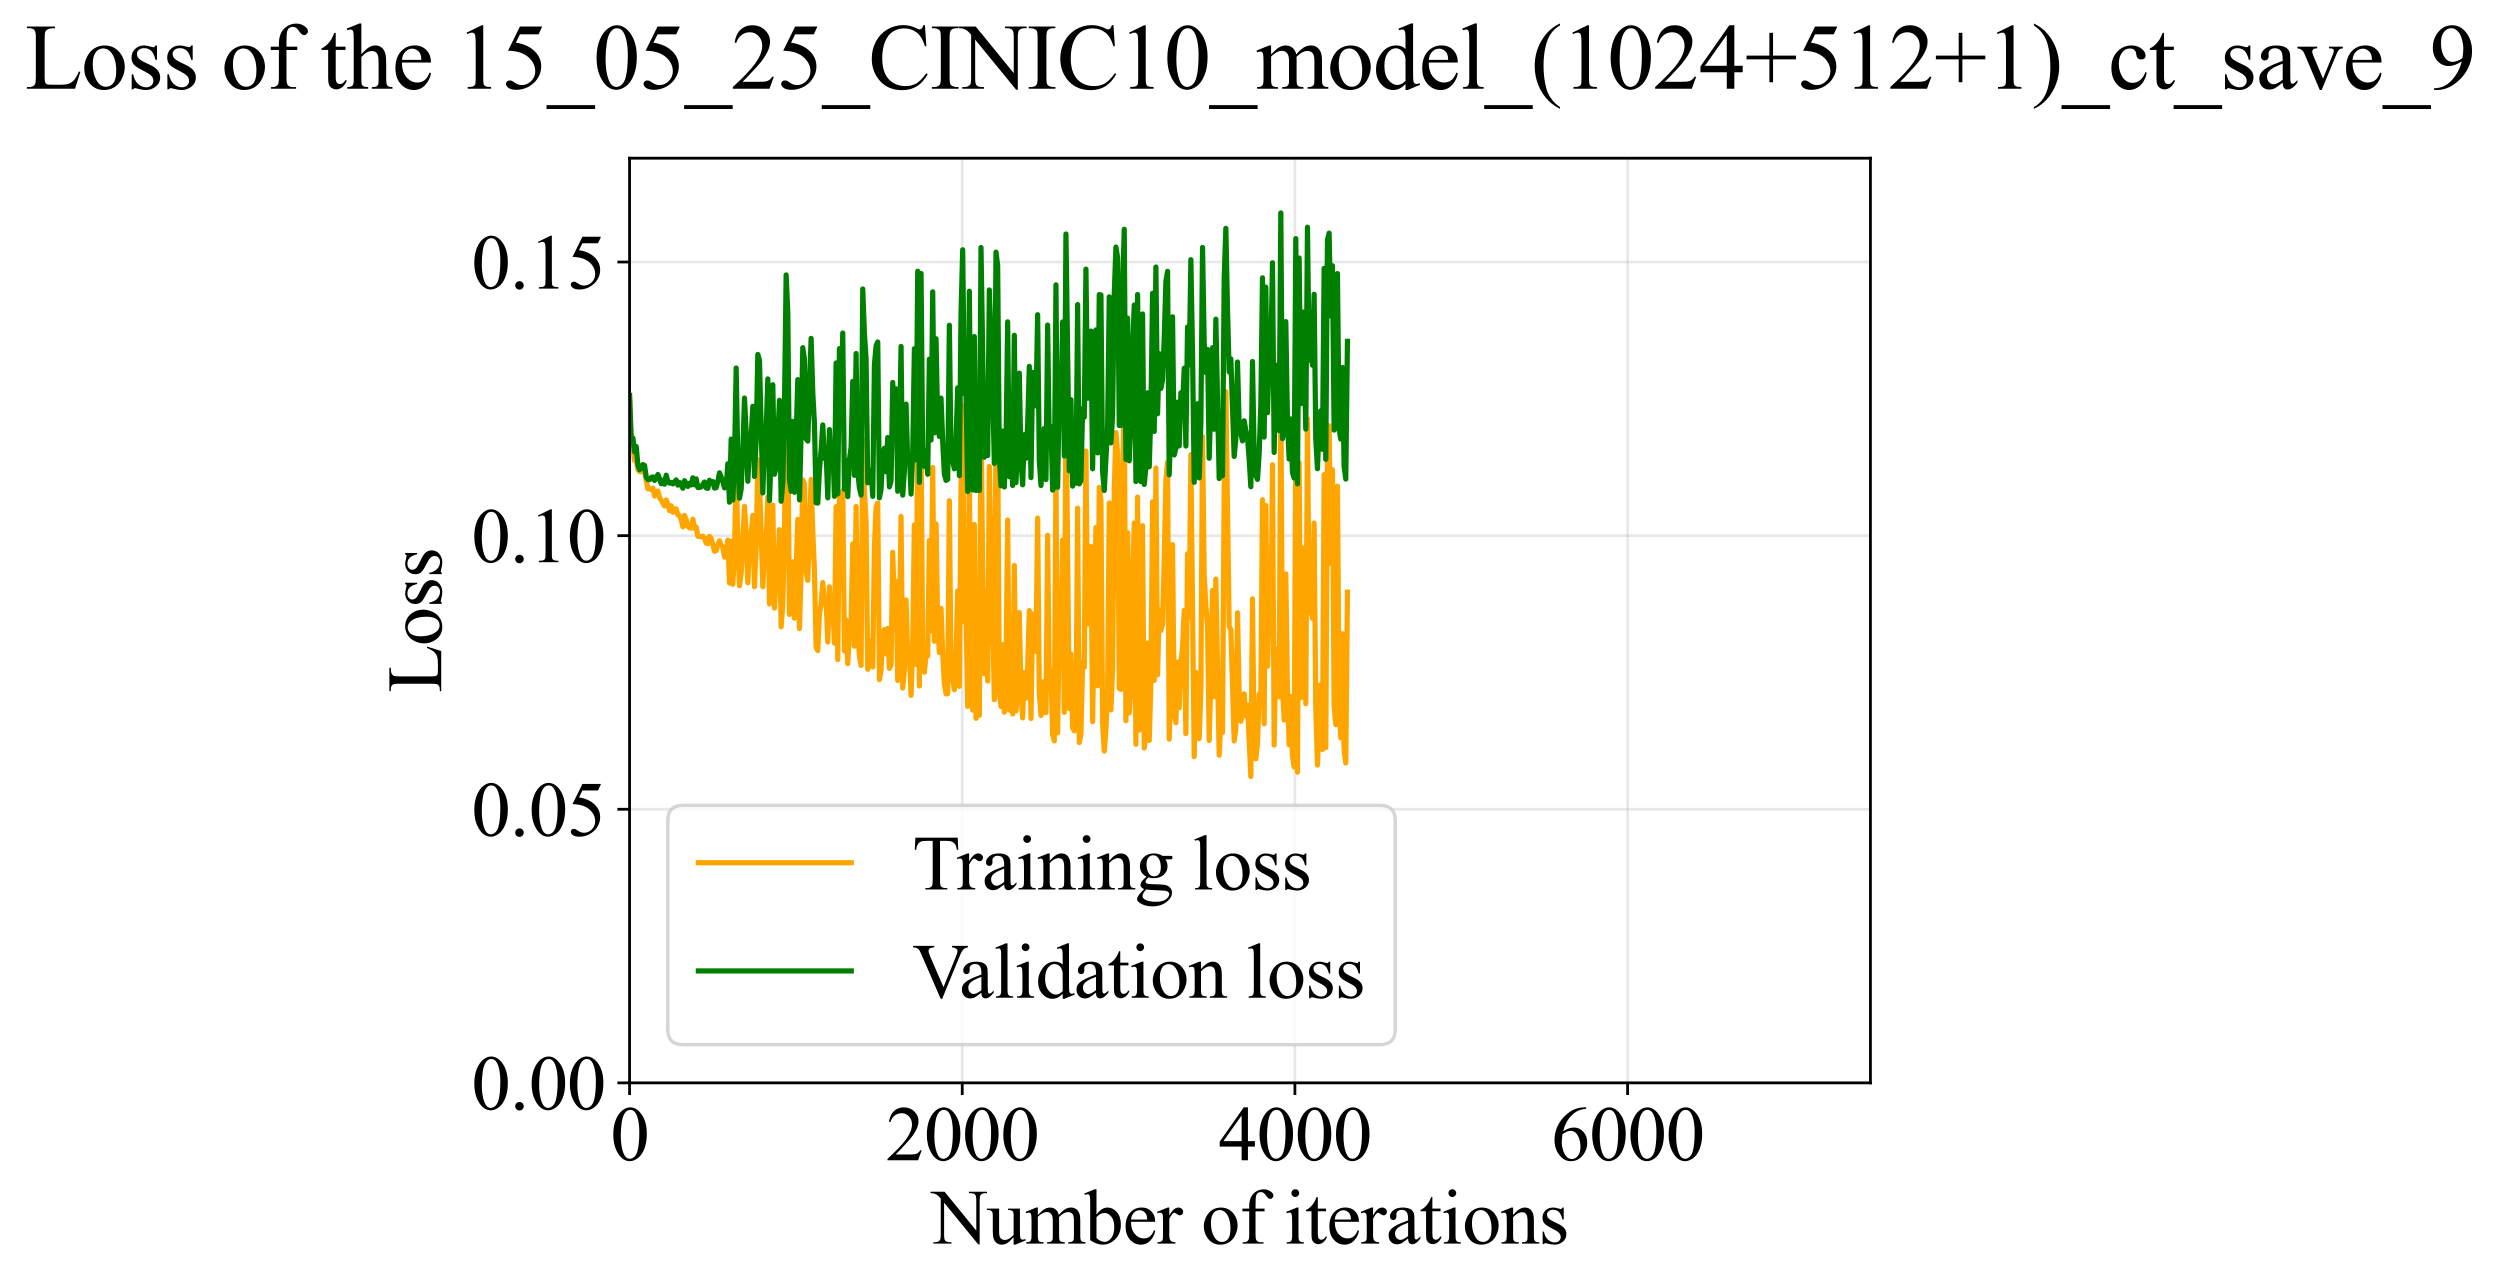 <?xml version="1.0" encoding="utf-8" standalone="no"?>
<!DOCTYPE svg PUBLIC "-//W3C//DTD SVG 1.1//EN"
  "http://www.w3.org/Graphics/SVG/1.1/DTD/svg11.dtd">
<svg xmlns:xlink="http://www.w3.org/1999/xlink" width="719.495pt" height="369.808pt" viewBox="0 0 719.495 369.808" xmlns="http://www.w3.org/2000/svg" version="1.1">
 <defs>
  <style type="text/css">*{stroke-linejoin: round; stroke-linecap: butt}</style>
 </defs>
 <g id="figure_1">
  <g id="patch_1">
   <path d="M 0 369.808 
L 719.495 369.808 
L 719.495 0 
L 0 0 
z
" style="fill: #ffffff"/>
  </g>
  <g id="axes_1">
   <g id="patch_2">
    <path d="M 181.187 311.644 
L 538.307 311.644 
L 538.307 45.532 
L 181.187 45.532 
z
" style="fill: #ffffff"/>
   </g>
   <g id="matplotlib.axis_1">
    <g id="xtick_1">
     <g id="line2d_1">
      <path d="M 181.187 311.644 
L 181.187 45.532 
" clip-path="url(#p77c0b54185)" style="fill: none; stroke: #b0b0b0; stroke-opacity: 0.3; stroke-width: 0.8; stroke-linecap: square"/>
     </g>
     <g id="line2d_2">
      <defs>
       <path id="m5142b37d96" d="M 0 0 
L 0 3.5 
" style="stroke: #000000; stroke-width: 0.8"/>
      </defs>
      <g>
       <use xlink:href="#m5142b37d96" x="181.187" y="311.644" style="stroke: #000000; stroke-width: 0.8"/>
      </g>
     </g>
     <g id="text_1">
      <!-- 0 -->
      <g transform="translate(175.687 333.92) scale(0.22 -0.22)">
       <defs>
        <path id="TimesNewRomanPSMT-30" d="M 231 2094 
Q 231 2819 450 3342 
Q 669 3866 1031 4122 
Q 1313 4325 1613 4325 
Q 2100 4325 2488 3828 
Q 2972 3213 2972 2159 
Q 2972 1422 2759 906 
Q 2547 391 2217 158 
Q 1888 -75 1581 -75 
Q 975 -75 572 641 
Q 231 1244 231 2094 
z
M 844 2016 
Q 844 1141 1059 588 
Q 1238 122 1591 122 
Q 1759 122 1940 273 
Q 2122 425 2216 781 
Q 2359 1319 2359 2297 
Q 2359 3022 2209 3506 
Q 2097 3866 1919 4016 
Q 1791 4119 1609 4119 
Q 1397 4119 1231 3928 
Q 1006 3669 925 3112 
Q 844 2556 844 2016 
z
" transform="scale(0.016)"/>
       </defs>
       <use xlink:href="#TimesNewRomanPSMT-30"/>
      </g>
     </g>
    </g>
    <g id="xtick_2">
     <g id="line2d_3">
      <path d="M 276.93 311.644 
L 276.93 45.532 
" clip-path="url(#p77c0b54185)" style="fill: none; stroke: #b0b0b0; stroke-opacity: 0.3; stroke-width: 0.8; stroke-linecap: square"/>
     </g>
     <g id="line2d_4">
      <g>
       <use xlink:href="#m5142b37d96" x="276.93" y="311.644" style="stroke: #000000; stroke-width: 0.8"/>
      </g>
     </g>
     <g id="text_2">
      <!-- 2000 -->
      <g transform="translate(254.93 333.92) scale(0.22 -0.22)">
       <defs>
        <path id="TimesNewRomanPSMT-32" d="M 2934 816 
L 2638 0 
L 138 0 
L 138 116 
Q 1241 1122 1691 1759 
Q 2141 2397 2141 2925 
Q 2141 3328 1894 3587 
Q 1647 3847 1303 3847 
Q 991 3847 742 3664 
Q 494 3481 375 3128 
L 259 3128 
Q 338 3706 661 4015 
Q 984 4325 1469 4325 
Q 1984 4325 2329 3994 
Q 2675 3663 2675 3213 
Q 2675 2891 2525 2569 
Q 2294 2063 1775 1497 
Q 997 647 803 472 
L 1909 472 
Q 2247 472 2383 497 
Q 2519 522 2628 598 
Q 2738 675 2819 816 
L 2934 816 
z
" transform="scale(0.016)"/>
       </defs>
       <use xlink:href="#TimesNewRomanPSMT-32"/>
       <use xlink:href="#TimesNewRomanPSMT-30" transform="translate(50 0)"/>
       <use xlink:href="#TimesNewRomanPSMT-30" transform="translate(100 0)"/>
       <use xlink:href="#TimesNewRomanPSMT-30" transform="translate(150 0)"/>
      </g>
     </g>
    </g>
    <g id="xtick_3">
     <g id="line2d_5">
      <path d="M 372.673 311.644 
L 372.673 45.532 
" clip-path="url(#p77c0b54185)" style="fill: none; stroke: #b0b0b0; stroke-opacity: 0.3; stroke-width: 0.8; stroke-linecap: square"/>
     </g>
     <g id="line2d_6">
      <g>
       <use xlink:href="#m5142b37d96" x="372.673" y="311.644" style="stroke: #000000; stroke-width: 0.8"/>
      </g>
     </g>
     <g id="text_3">
      <!-- 4000 -->
      <g transform="translate(350.673 333.92) scale(0.22 -0.22)">
       <defs>
        <path id="TimesNewRomanPSMT-34" d="M 2978 1563 
L 2978 1119 
L 2409 1119 
L 2409 0 
L 1894 0 
L 1894 1119 
L 100 1119 
L 100 1519 
L 2066 4325 
L 2409 4325 
L 2409 1563 
L 2978 1563 
z
M 1894 1563 
L 1894 3666 
L 406 1563 
L 1894 1563 
z
" transform="scale(0.016)"/>
       </defs>
       <use xlink:href="#TimesNewRomanPSMT-34"/>
       <use xlink:href="#TimesNewRomanPSMT-30" transform="translate(50 0)"/>
       <use xlink:href="#TimesNewRomanPSMT-30" transform="translate(100 0)"/>
       <use xlink:href="#TimesNewRomanPSMT-30" transform="translate(150 0)"/>
      </g>
     </g>
    </g>
    <g id="xtick_4">
     <g id="line2d_7">
      <path d="M 468.415 311.644 
L 468.415 45.532 
" clip-path="url(#p77c0b54185)" style="fill: none; stroke: #b0b0b0; stroke-opacity: 0.3; stroke-width: 0.8; stroke-linecap: square"/>
     </g>
     <g id="line2d_8">
      <g>
       <use xlink:href="#m5142b37d96" x="468.415" y="311.644" style="stroke: #000000; stroke-width: 0.8"/>
      </g>
     </g>
     <g id="text_4">
      <!-- 6000 -->
      <g transform="translate(446.415 333.92) scale(0.22 -0.22)">
       <defs>
        <path id="TimesNewRomanPSMT-36" d="M 2869 4325 
L 2869 4209 
Q 2456 4169 2195 4045 
Q 1934 3922 1679 3669 
Q 1425 3416 1258 3105 
Q 1091 2794 978 2366 
Q 1428 2675 1881 2675 
Q 2316 2675 2634 2325 
Q 2953 1975 2953 1425 
Q 2953 894 2631 456 
Q 2244 -75 1606 -75 
Q 1172 -75 869 213 
Q 275 772 275 1663 
Q 275 2231 503 2743 
Q 731 3256 1154 3653 
Q 1578 4050 1965 4187 
Q 2353 4325 2688 4325 
L 2869 4325 
z
M 925 2138 
Q 869 1716 869 1456 
Q 869 1156 980 804 
Q 1091 453 1309 247 
Q 1469 100 1697 100 
Q 1969 100 2183 356 
Q 2397 613 2397 1088 
Q 2397 1622 2184 2012 
Q 1972 2403 1581 2403 
Q 1463 2403 1327 2353 
Q 1191 2303 925 2138 
z
" transform="scale(0.016)"/>
       </defs>
       <use xlink:href="#TimesNewRomanPSMT-36"/>
       <use xlink:href="#TimesNewRomanPSMT-30" transform="translate(50 0)"/>
       <use xlink:href="#TimesNewRomanPSMT-30" transform="translate(100 0)"/>
       <use xlink:href="#TimesNewRomanPSMT-30" transform="translate(150 0)"/>
      </g>
     </g>
    </g>
    <g id="text_5">
     <!-- Number of iterations -->
     <g transform="translate(268.105 357.902) scale(0.22 -0.22)">
      <defs>
       <path id="TimesNewRomanPSMT-4e" d="M -84 4238 
L 1066 4238 
L 3656 1059 
L 3656 3503 
Q 3656 3894 3569 3991 
Q 3453 4122 3203 4122 
L 3056 4122 
L 3056 4238 
L 4531 4238 
L 4531 4122 
L 4381 4122 
Q 4113 4122 4000 3959 
Q 3931 3859 3931 3503 
L 3931 -69 
L 3819 -69 
L 1025 3344 
L 1025 734 
Q 1025 344 1109 247 
Q 1228 116 1475 116 
L 1625 116 
L 1625 0 
L 150 0 
L 150 116 
L 297 116 
Q 569 116 681 278 
Q 750 378 750 734 
L 750 3681 
Q 566 3897 470 3965 
Q 375 4034 191 4094 
Q 100 4122 -84 4122 
L -84 4238 
z
" transform="scale(0.016)"/>
       <path id="TimesNewRomanPSMT-75" d="M 2709 2863 
L 2709 1128 
Q 2709 631 2732 520 
Q 2756 409 2807 365 
Q 2859 322 2928 322 
Q 3025 322 3147 375 
L 3191 266 
L 2334 -88 
L 2194 -88 
L 2194 519 
Q 1825 119 1631 15 
Q 1438 -88 1222 -88 
Q 981 -88 804 51 
Q 628 191 559 409 
Q 491 628 491 1028 
L 491 2306 
Q 491 2509 447 2587 
Q 403 2666 317 2708 
Q 231 2750 6 2747 
L 6 2863 
L 1009 2863 
L 1009 947 
Q 1009 547 1148 422 
Q 1288 297 1484 297 
Q 1619 297 1789 381 
Q 1959 466 2194 703 
L 2194 2325 
Q 2194 2569 2105 2655 
Q 2016 2741 1734 2747 
L 1734 2863 
L 2709 2863 
z
" transform="scale(0.016)"/>
       <path id="TimesNewRomanPSMT-6d" d="M 1050 2338 
Q 1363 2650 1419 2697 
Q 1559 2816 1721 2881 
Q 1884 2947 2044 2947 
Q 2313 2947 2506 2790 
Q 2700 2634 2766 2338 
Q 3088 2713 3309 2830 
Q 3531 2947 3766 2947 
Q 3994 2947 4170 2830 
Q 4347 2713 4450 2447 
Q 4519 2266 4519 1878 
L 4519 647 
Q 4519 378 4559 278 
Q 4591 209 4675 161 
Q 4759 113 4950 113 
L 4950 0 
L 3538 0 
L 3538 113 
L 3597 113 
Q 3781 113 3884 184 
Q 3956 234 3988 344 
Q 4000 397 4000 647 
L 4000 1878 
Q 4000 2228 3916 2372 
Q 3794 2572 3525 2572 
Q 3359 2572 3192 2489 
Q 3025 2406 2788 2181 
L 2781 2147 
L 2788 2013 
L 2788 647 
Q 2788 353 2820 281 
Q 2853 209 2943 161 
Q 3034 113 3253 113 
L 3253 0 
L 1806 0 
L 1806 113 
Q 2044 113 2133 169 
Q 2222 225 2256 338 
Q 2272 391 2272 647 
L 2272 1878 
Q 2272 2228 2169 2381 
Q 2031 2581 1784 2581 
Q 1616 2581 1450 2491 
Q 1191 2353 1050 2181 
L 1050 647 
Q 1050 366 1089 281 
Q 1128 197 1204 155 
Q 1281 113 1516 113 
L 1516 0 
L 100 0 
L 100 113 
Q 297 113 375 155 
Q 453 197 493 289 
Q 534 381 534 647 
L 534 1741 
Q 534 2213 506 2350 
Q 484 2453 437 2492 
Q 391 2531 309 2531 
Q 222 2531 100 2484 
L 53 2597 
L 916 2947 
L 1050 2947 
L 1050 2338 
z
" transform="scale(0.016)"/>
       <path id="TimesNewRomanPSMT-62" d="M 984 2369 
Q 1400 2947 1881 2947 
Q 2322 2947 2650 2570 
Q 2978 2194 2978 1541 
Q 2978 778 2472 313 
Q 2038 -88 1503 -88 
Q 1253 -88 995 3 
Q 738 94 469 275 
L 469 3241 
Q 469 3728 445 3840 
Q 422 3953 372 3993 
Q 322 4034 247 4034 
Q 159 4034 28 3984 
L -16 4094 
L 844 4444 
L 984 4444 
L 984 2369 
z
M 984 2169 
L 984 456 
Q 1144 300 1314 220 
Q 1484 141 1663 141 
Q 1947 141 2192 453 
Q 2438 766 2438 1363 
Q 2438 1913 2192 2208 
Q 1947 2503 1634 2503 
Q 1469 2503 1303 2419 
Q 1178 2356 984 2169 
z
" transform="scale(0.016)"/>
       <path id="TimesNewRomanPSMT-65" d="M 681 1784 
Q 678 1147 991 784 
Q 1303 422 1725 422 
Q 2006 422 2214 576 
Q 2422 731 2563 1106 
L 2659 1044 
Q 2594 616 2278 264 
Q 1963 -88 1488 -88 
Q 972 -88 605 314 
Q 238 716 238 1394 
Q 238 2128 614 2539 
Q 991 2950 1559 2950 
Q 2041 2950 2350 2633 
Q 2659 2316 2659 1784 
L 681 1784 
z
M 681 1966 
L 2006 1966 
Q 1991 2241 1941 2353 
Q 1863 2528 1708 2628 
Q 1553 2728 1384 2728 
Q 1125 2728 920 2526 
Q 716 2325 681 1966 
z
" transform="scale(0.016)"/>
       <path id="TimesNewRomanPSMT-72" d="M 1038 2947 
L 1038 2303 
Q 1397 2947 1775 2947 
Q 1947 2947 2059 2842 
Q 2172 2738 2172 2600 
Q 2172 2478 2090 2393 
Q 2009 2309 1897 2309 
Q 1788 2309 1652 2417 
Q 1516 2525 1450 2525 
Q 1394 2525 1328 2463 
Q 1188 2334 1038 2041 
L 1038 669 
Q 1038 431 1097 309 
Q 1138 225 1241 169 
Q 1344 113 1538 113 
L 1538 0 
L 72 0 
L 72 113 
Q 291 113 397 181 
Q 475 231 506 341 
Q 522 394 522 644 
L 522 1753 
Q 522 2253 501 2348 
Q 481 2444 426 2487 
Q 372 2531 291 2531 
Q 194 2531 72 2484 
L 41 2597 
L 906 2947 
L 1038 2947 
z
" transform="scale(0.016)"/>
       <path id="TimesNewRomanPSMT-20" transform="scale(0.016)"/>
       <path id="TimesNewRomanPSMT-6f" d="M 1600 2947 
Q 2250 2947 2644 2453 
Q 2978 2031 2978 1484 
Q 2978 1100 2793 706 
Q 2609 313 2286 112 
Q 1963 -88 1566 -88 
Q 919 -88 538 428 
Q 216 863 216 1403 
Q 216 1797 411 2186 
Q 606 2575 925 2761 
Q 1244 2947 1600 2947 
z
M 1503 2744 
Q 1338 2744 1170 2645 
Q 1003 2547 900 2300 
Q 797 2053 797 1666 
Q 797 1041 1045 587 
Q 1294 134 1700 134 
Q 2003 134 2200 384 
Q 2397 634 2397 1244 
Q 2397 2006 2069 2444 
Q 1847 2744 1503 2744 
z
" transform="scale(0.016)"/>
       <path id="TimesNewRomanPSMT-66" d="M 1319 2638 
L 1319 756 
Q 1319 356 1406 250 
Q 1522 113 1716 113 
L 1975 113 
L 1975 0 
L 266 0 
L 266 113 
L 394 113 
Q 519 113 622 175 
Q 725 238 764 344 
Q 803 450 803 756 
L 803 2638 
L 247 2638 
L 247 2863 
L 803 2863 
L 803 3050 
Q 803 3478 940 3775 
Q 1078 4072 1361 4255 
Q 1644 4438 1997 4438 
Q 2325 4438 2600 4225 
Q 2781 4084 2781 3909 
Q 2781 3816 2700 3733 
Q 2619 3650 2525 3650 
Q 2453 3650 2373 3701 
Q 2294 3753 2178 3923 
Q 2063 4094 1966 4153 
Q 1869 4213 1750 4213 
Q 1606 4213 1506 4136 
Q 1406 4059 1362 3898 
Q 1319 3738 1319 3069 
L 1319 2863 
L 2056 2863 
L 2056 2638 
L 1319 2638 
z
" transform="scale(0.016)"/>
       <path id="TimesNewRomanPSMT-69" d="M 928 4444 
Q 1059 4444 1151 4351 
Q 1244 4259 1244 4128 
Q 1244 3997 1151 3903 
Q 1059 3809 928 3809 
Q 797 3809 703 3903 
Q 609 3997 609 4128 
Q 609 4259 701 4351 
Q 794 4444 928 4444 
z
M 1188 2947 
L 1188 647 
Q 1188 378 1227 289 
Q 1266 200 1342 156 
Q 1419 113 1622 113 
L 1622 0 
L 231 0 
L 231 113 
Q 441 113 512 153 
Q 584 194 626 287 
Q 669 381 669 647 
L 669 1750 
Q 669 2216 641 2353 
Q 619 2453 572 2492 
Q 525 2531 444 2531 
Q 356 2531 231 2484 
L 188 2597 
L 1050 2947 
L 1188 2947 
z
" transform="scale(0.016)"/>
       <path id="TimesNewRomanPSMT-74" d="M 1031 3803 
L 1031 2863 
L 1700 2863 
L 1700 2644 
L 1031 2644 
L 1031 788 
Q 1031 509 1111 412 
Q 1191 316 1316 316 
Q 1419 316 1516 380 
Q 1613 444 1666 569 
L 1788 569 
Q 1678 263 1478 108 
Q 1278 -47 1066 -47 
Q 922 -47 784 33 
Q 647 113 581 261 
Q 516 409 516 719 
L 516 2644 
L 63 2644 
L 63 2747 
Q 234 2816 414 2980 
Q 594 3144 734 3369 
Q 806 3488 934 3803 
L 1031 3803 
z
" transform="scale(0.016)"/>
       <path id="TimesNewRomanPSMT-61" d="M 1822 413 
Q 1381 72 1269 19 
Q 1100 -59 909 -59 
Q 613 -59 420 144 
Q 228 347 228 678 
Q 228 888 322 1041 
Q 450 1253 767 1440 
Q 1084 1628 1822 1897 
L 1822 2009 
Q 1822 2438 1686 2597 
Q 1550 2756 1291 2756 
Q 1094 2756 978 2650 
Q 859 2544 859 2406 
L 866 2225 
Q 866 2081 792 2003 
Q 719 1925 600 1925 
Q 484 1925 411 2006 
Q 338 2088 338 2228 
Q 338 2497 613 2722 
Q 888 2947 1384 2947 
Q 1766 2947 2009 2819 
Q 2194 2722 2281 2516 
Q 2338 2381 2338 1966 
L 2338 994 
Q 2338 584 2353 492 
Q 2369 400 2405 369 
Q 2441 338 2488 338 
Q 2538 338 2575 359 
Q 2641 400 2828 588 
L 2828 413 
Q 2478 -56 2159 -56 
Q 2006 -56 1915 50 
Q 1825 156 1822 413 
z
M 1822 616 
L 1822 1706 
Q 1350 1519 1213 1441 
Q 966 1303 859 1153 
Q 753 1003 753 825 
Q 753 600 887 451 
Q 1022 303 1197 303 
Q 1434 303 1822 616 
z
" transform="scale(0.016)"/>
       <path id="TimesNewRomanPSMT-6e" d="M 1034 2341 
Q 1538 2947 1994 2947 
Q 2228 2947 2397 2830 
Q 2566 2713 2666 2444 
Q 2734 2256 2734 1869 
L 2734 647 
Q 2734 375 2778 278 
Q 2813 200 2889 156 
Q 2966 113 3172 113 
L 3172 0 
L 1756 0 
L 1756 113 
L 1816 113 
Q 2016 113 2095 173 
Q 2175 234 2206 353 
Q 2219 400 2219 647 
L 2219 1819 
Q 2219 2209 2117 2386 
Q 2016 2563 1775 2563 
Q 1403 2563 1034 2156 
L 1034 647 
Q 1034 356 1069 288 
Q 1113 197 1189 155 
Q 1266 113 1500 113 
L 1500 0 
L 84 0 
L 84 113 
L 147 113 
Q 366 113 442 223 
Q 519 334 519 647 
L 519 1709 
Q 519 2225 495 2337 
Q 472 2450 423 2490 
Q 375 2531 294 2531 
Q 206 2531 84 2484 
L 38 2597 
L 900 2947 
L 1034 2947 
L 1034 2341 
z
" transform="scale(0.016)"/>
       <path id="TimesNewRomanPSMT-73" d="M 2050 2947 
L 2050 1972 
L 1947 1972 
Q 1828 2431 1642 2597 
Q 1456 2763 1169 2763 
Q 950 2763 815 2647 
Q 681 2531 681 2391 
Q 681 2216 781 2091 
Q 878 1963 1175 1819 
L 1631 1597 
Q 2266 1288 2266 781 
Q 2266 391 1970 151 
Q 1675 -88 1309 -88 
Q 1047 -88 709 6 
Q 606 38 541 38 
Q 469 38 428 -44 
L 325 -44 
L 325 978 
L 428 978 
Q 516 541 762 319 
Q 1009 97 1316 97 
Q 1531 97 1667 223 
Q 1803 350 1803 528 
Q 1803 744 1651 891 
Q 1500 1038 1047 1263 
Q 594 1488 453 1669 
Q 313 1847 313 2119 
Q 313 2472 555 2709 
Q 797 2947 1181 2947 
Q 1350 2947 1591 2875 
Q 1750 2828 1803 2828 
Q 1853 2828 1881 2850 
Q 1909 2872 1947 2947 
L 2050 2947 
z
" transform="scale(0.016)"/>
      </defs>
      <use xlink:href="#TimesNewRomanPSMT-4e"/>
      <use xlink:href="#TimesNewRomanPSMT-75" transform="translate(72.217 0)"/>
      <use xlink:href="#TimesNewRomanPSMT-6d" transform="translate(122.217 0)"/>
      <use xlink:href="#TimesNewRomanPSMT-62" transform="translate(200 0)"/>
      <use xlink:href="#TimesNewRomanPSMT-65" transform="translate(250 0)"/>
      <use xlink:href="#TimesNewRomanPSMT-72" transform="translate(294.385 0)"/>
      <use xlink:href="#TimesNewRomanPSMT-20" transform="translate(327.686 0)"/>
      <use xlink:href="#TimesNewRomanPSMT-6f" transform="translate(352.686 0)"/>
      <use xlink:href="#TimesNewRomanPSMT-66" transform="translate(402.686 0)"/>
      <use xlink:href="#TimesNewRomanPSMT-20" transform="translate(435.986 0)"/>
      <use xlink:href="#TimesNewRomanPSMT-69" transform="translate(460.986 0)"/>
      <use xlink:href="#TimesNewRomanPSMT-74" transform="translate(488.77 0)"/>
      <use xlink:href="#TimesNewRomanPSMT-65" transform="translate(516.553 0)"/>
      <use xlink:href="#TimesNewRomanPSMT-72" transform="translate(560.938 0)"/>
      <use xlink:href="#TimesNewRomanPSMT-61" transform="translate(594.238 0)"/>
      <use xlink:href="#TimesNewRomanPSMT-74" transform="translate(638.623 0)"/>
      <use xlink:href="#TimesNewRomanPSMT-69" transform="translate(666.406 0)"/>
      <use xlink:href="#TimesNewRomanPSMT-6f" transform="translate(694.189 0)"/>
      <use xlink:href="#TimesNewRomanPSMT-6e" transform="translate(744.189 0)"/>
      <use xlink:href="#TimesNewRomanPSMT-73" transform="translate(794.189 0)"/>
     </g>
    </g>
   </g>
   <g id="matplotlib.axis_2">
    <g id="ytick_1">
     <g id="line2d_9">
      <path d="M 181.187 311.644 
L 538.307 311.644 
" clip-path="url(#p77c0b54185)" style="fill: none; stroke: #b0b0b0; stroke-opacity: 0.3; stroke-width: 0.8; stroke-linecap: square"/>
     </g>
     <g id="line2d_10">
      <defs>
       <path id="m033563e332" d="M 0 0 
L -3.5 0 
" style="stroke: #000000; stroke-width: 0.8"/>
      </defs>
      <g>
       <use xlink:href="#m033563e332" x="181.187" y="311.644" style="stroke: #000000; stroke-width: 0.8"/>
      </g>
     </g>
     <g id="text_6">
      <!-- 0.00 -->
      <g transform="translate(135.687 319.282) scale(0.22 -0.22)">
       <defs>
        <path id="TimesNewRomanPSMT-2e" d="M 800 606 
Q 947 606 1047 504 
Q 1147 403 1147 259 
Q 1147 116 1045 14 
Q 944 -88 800 -88 
Q 656 -88 554 14 
Q 453 116 453 259 
Q 453 406 554 506 
Q 656 606 800 606 
z
" transform="scale(0.016)"/>
       </defs>
       <use xlink:href="#TimesNewRomanPSMT-30"/>
       <use xlink:href="#TimesNewRomanPSMT-2e" transform="translate(50 0)"/>
       <use xlink:href="#TimesNewRomanPSMT-30" transform="translate(75 0)"/>
       <use xlink:href="#TimesNewRomanPSMT-30" transform="translate(125 0)"/>
      </g>
     </g>
    </g>
    <g id="ytick_2">
     <g id="line2d_11">
      <path d="M 181.187 232.9 
L 538.307 232.9 
" clip-path="url(#p77c0b54185)" style="fill: none; stroke: #b0b0b0; stroke-opacity: 0.3; stroke-width: 0.8; stroke-linecap: square"/>
     </g>
     <g id="line2d_12">
      <g>
       <use xlink:href="#m033563e332" x="181.187" y="232.9" style="stroke: #000000; stroke-width: 0.8"/>
      </g>
     </g>
     <g id="text_7">
      <!-- 0.05 -->
      <g transform="translate(135.687 240.539) scale(0.22 -0.22)">
       <defs>
        <path id="TimesNewRomanPSMT-35" d="M 2778 4238 
L 2534 3706 
L 1259 3706 
L 981 3138 
Q 1809 3016 2294 2522 
Q 2709 2097 2709 1522 
Q 2709 1188 2573 903 
Q 2438 619 2231 419 
Q 2025 219 1772 97 
Q 1413 -75 1034 -75 
Q 653 -75 479 54 
Q 306 184 306 341 
Q 306 428 378 495 
Q 450 563 559 563 
Q 641 563 702 538 
Q 763 513 909 409 
Q 1144 247 1384 247 
Q 1750 247 2026 523 
Q 2303 800 2303 1197 
Q 2303 1581 2056 1914 
Q 1809 2247 1375 2428 
Q 1034 2569 447 2591 
L 1259 4238 
L 2778 4238 
z
" transform="scale(0.016)"/>
       </defs>
       <use xlink:href="#TimesNewRomanPSMT-30"/>
       <use xlink:href="#TimesNewRomanPSMT-2e" transform="translate(50 0)"/>
       <use xlink:href="#TimesNewRomanPSMT-30" transform="translate(75 0)"/>
       <use xlink:href="#TimesNewRomanPSMT-35" transform="translate(125 0)"/>
      </g>
     </g>
    </g>
    <g id="ytick_3">
     <g id="line2d_13">
      <path d="M 181.187 154.157 
L 538.307 154.157 
" clip-path="url(#p77c0b54185)" style="fill: none; stroke: #b0b0b0; stroke-opacity: 0.3; stroke-width: 0.8; stroke-linecap: square"/>
     </g>
     <g id="line2d_14">
      <g>
       <use xlink:href="#m033563e332" x="181.187" y="154.157" style="stroke: #000000; stroke-width: 0.8"/>
      </g>
     </g>
     <g id="text_8">
      <!-- 0.10 -->
      <g transform="translate(135.687 161.795) scale(0.22 -0.22)">
       <defs>
        <path id="TimesNewRomanPSMT-31" d="M 750 3822 
L 1781 4325 
L 1884 4325 
L 1884 747 
Q 1884 391 1914 303 
Q 1944 216 2037 169 
Q 2131 122 2419 116 
L 2419 0 
L 825 0 
L 825 116 
Q 1125 122 1212 167 
Q 1300 213 1334 289 
Q 1369 366 1369 747 
L 1369 3034 
Q 1369 3497 1338 3628 
Q 1316 3728 1258 3775 
Q 1200 3822 1119 3822 
Q 1003 3822 797 3725 
L 750 3822 
z
" transform="scale(0.016)"/>
       </defs>
       <use xlink:href="#TimesNewRomanPSMT-30"/>
       <use xlink:href="#TimesNewRomanPSMT-2e" transform="translate(50 0)"/>
       <use xlink:href="#TimesNewRomanPSMT-31" transform="translate(75 0)"/>
       <use xlink:href="#TimesNewRomanPSMT-30" transform="translate(125 0)"/>
      </g>
     </g>
    </g>
    <g id="ytick_4">
     <g id="line2d_15">
      <path d="M 181.187 75.414 
L 538.307 75.414 
" clip-path="url(#p77c0b54185)" style="fill: none; stroke: #b0b0b0; stroke-opacity: 0.3; stroke-width: 0.8; stroke-linecap: square"/>
     </g>
     <g id="line2d_16">
      <g>
       <use xlink:href="#m033563e332" x="181.187" y="75.414" style="stroke: #000000; stroke-width: 0.8"/>
      </g>
     </g>
     <g id="text_9">
      <!-- 0.15 -->
      <g transform="translate(135.687 83.052) scale(0.22 -0.22)">
       <use xlink:href="#TimesNewRomanPSMT-30"/>
       <use xlink:href="#TimesNewRomanPSMT-2e" transform="translate(50 0)"/>
       <use xlink:href="#TimesNewRomanPSMT-31" transform="translate(75 0)"/>
       <use xlink:href="#TimesNewRomanPSMT-35" transform="translate(125 0)"/>
      </g>
     </g>
    </g>
    <g id="text_10">
     <!-- Loss -->
     <g transform="translate(126.981 199.369) rotate(-90) scale(0.22 -0.22)">
      <defs>
       <path id="TimesNewRomanPSMT-4c" d="M 3669 1172 
L 3772 1150 
L 3409 0 
L 128 0 
L 128 116 
L 288 116 
Q 556 116 672 291 
Q 738 391 738 753 
L 738 3488 
Q 738 3884 650 3984 
Q 528 4122 288 4122 
L 128 4122 
L 128 4238 
L 2047 4238 
L 2047 4122 
Q 1709 4125 1573 4059 
Q 1438 3994 1388 3894 
Q 1338 3794 1338 3416 
L 1338 753 
Q 1338 494 1388 397 
Q 1425 331 1503 300 
Q 1581 269 1991 269 
L 2300 269 
Q 2788 269 2984 341 
Q 3181 413 3343 595 
Q 3506 778 3669 1172 
z
" transform="scale(0.016)"/>
      </defs>
      <use xlink:href="#TimesNewRomanPSMT-4c"/>
      <use xlink:href="#TimesNewRomanPSMT-6f" transform="translate(61.084 0)"/>
      <use xlink:href="#TimesNewRomanPSMT-73" transform="translate(111.084 0)"/>
      <use xlink:href="#TimesNewRomanPSMT-73" transform="translate(150 0)"/>
     </g>
    </g>
   </g>
   <g id="line2d_17">
    <path d="M 181.187 113.992 
L 181.667 128.242 
L 182.146 128.462 
L 182.625 132.51 
L 183.105 132.305 
L 183.584 135.142 
L 184.063 135.715 
L 184.543 135.768 
L 185.022 135.273 
L 185.501 135.746 
L 186.46 140.666 
L 186.94 140.58 
L 187.419 140.913 
L 187.898 140.476 
L 188.378 142.733 
L 188.857 141.439 
L 189.336 141.322 
L 189.816 143.147 
L 191.254 145.625 
L 191.733 143.885 
L 192.212 145.092 
L 192.692 146.948 
L 193.171 145.574 
L 193.65 147.423 
L 194.13 146.455 
L 194.609 146.469 
L 195.089 148.18 
L 195.568 148.427 
L 196.047 149.504 
L 196.527 151.615 
L 197.006 148.34 
L 197.485 149.544 
L 197.965 151.481 
L 198.444 151.908 
L 198.923 152.016 
L 199.403 149.436 
L 199.882 152.026 
L 200.361 151.672 
L 200.841 154.323 
L 201.8 154.502 
L 202.279 154.287 
L 202.758 154.83 
L 203.238 156.281 
L 203.717 156.494 
L 204.196 154.363 
L 204.676 154.95 
L 205.634 158.627 
L 206.114 158.497 
L 206.593 156.639 
L 207.072 155.65 
L 207.552 156.992 
L 208.031 157.447 
L 208.511 160.34 
L 208.99 159.23 
L 209.469 155.445 
L 209.949 167.797 
L 210.428 155.753 
L 210.907 168.145 
L 211.387 158.998 
L 211.866 133.797 
L 212.345 156.733 
L 212.825 168.564 
L 213.304 165.006 
L 214.263 145.723 
L 214.742 153.562 
L 215.222 167.691 
L 215.701 156.493 
L 216.18 153.617 
L 216.66 148.344 
L 217.139 168.854 
L 217.618 157.362 
L 218.098 132.317 
L 218.577 138.072 
L 219.536 168.842 
L 220.015 158.439 
L 220.494 155.93 
L 220.974 143.065 
L 221.453 173.803 
L 221.932 162.745 
L 222.412 145.364 
L 222.891 174.992 
L 223.371 165.958 
L 223.85 164.628 
L 224.329 152.423 
L 224.809 180.373 
L 225.288 173.927 
L 225.767 153.331 
L 226.247 110.916 
L 226.726 124.235 
L 227.205 176.824 
L 227.685 175.676 
L 228.164 161.706 
L 228.643 177.928 
L 229.602 149.474 
L 230.082 180.892 
L 230.561 163.72 
L 231.04 138.127 
L 231.52 139.296 
L 231.999 164.701 
L 232.478 167.026 
L 233.437 137.997 
L 233.916 153.203 
L 234.396 164.118 
L 234.875 186.236 
L 235.354 187.233 
L 235.834 176.695 
L 236.313 173.933 
L 236.793 167.676 
L 237.272 173.582 
L 237.751 172.632 
L 238.231 184.766 
L 238.71 168.903 
L 239.189 179.417 
L 239.669 173.27 
L 240.148 185.071 
L 240.627 145.821 
L 241.107 189.821 
L 241.586 142.693 
L 242.065 160.934 
L 242.545 141.298 
L 243.024 187.326 
L 243.503 178.453 
L 243.983 190.988 
L 244.462 182.144 
L 244.942 179.107 
L 245.421 156.519 
L 245.9 185.982 
L 246.38 145.759 
L 246.859 181.499 
L 247.338 188.638 
L 247.818 191.523 
L 248.297 126.397 
L 248.776 141.38 
L 249.256 150.354 
L 249.735 192.607 
L 250.214 185.528 
L 250.694 184.437 
L 251.173 191.936 
L 251.653 157.576 
L 252.132 145.922 
L 252.611 144.759 
L 253.091 195.585 
L 253.57 192.939 
L 254.049 182.353 
L 254.529 181.2 
L 255.008 188.203 
L 255.487 180.852 
L 255.967 192.341 
L 256.446 191.386 
L 256.925 158.945 
L 257.405 175.304 
L 257.884 167.286 
L 258.364 195.848 
L 258.843 182.061 
L 259.322 148.634 
L 259.802 197.992 
L 260.281 192.723 
L 260.76 172.684 
L 261.24 189.41 
L 261.719 187.899 
L 262.198 200.135 
L 262.678 185.4 
L 263.157 151.064 
L 263.636 191.214 
L 264.116 122.952 
L 264.595 197.425 
L 265.074 124.626 
L 265.554 190.444 
L 266.033 193.448 
L 266.513 188.36 
L 266.992 188.76 
L 267.471 155.535 
L 267.951 181.556 
L 268.43 134.546 
L 268.909 184.535 
L 269.389 150.808 
L 269.868 179.008 
L 270.347 187.785 
L 270.827 175.104 
L 271.306 187.868 
L 271.785 196.78 
L 272.265 199.701 
L 272.744 199.618 
L 273.224 144.11 
L 273.703 193.782 
L 274.182 195.172 
L 274.662 198.514 
L 275.141 188.702 
L 275.62 170.058 
L 276.1 197.526 
L 276.579 140.21 
L 277.058 116.797 
L 277.538 179.038 
L 278.017 175.722 
L 278.496 203.285 
L 278.976 132.975 
L 279.455 198.012 
L 279.935 204.36 
L 280.414 150.968 
L 280.893 206.722 
L 281.373 175.183 
L 281.852 205.844 
L 282.331 117.228 
L 282.811 164.888 
L 283.29 193.934 
L 283.769 170.355 
L 284.249 195.986 
L 284.728 134.222 
L 285.207 163.107 
L 285.687 177.161 
L 286.166 201.365 
L 286.646 123.071 
L 287.125 125.662 
L 287.604 198.865 
L 288.084 203.293 
L 288.563 185.545 
L 289.042 204.95 
L 289.522 191.426 
L 290.001 149.657 
L 290.48 204.354 
L 290.96 195.927 
L 291.439 205.473 
L 291.918 162.764 
L 292.398 204.607 
L 292.877 196.536 
L 293.356 176.266 
L 293.836 199.766 
L 294.315 206.602 
L 294.795 193.556 
L 295.274 200.936 
L 295.753 192.195 
L 296.233 175.74 
L 296.712 206.78 
L 297.191 176.673 
L 298.15 187.484 
L 298.629 149.121 
L 299.109 199.495 
L 299.588 205.905 
L 300.067 204.89 
L 300.547 196.078 
L 301.026 205.085 
L 301.506 154.061 
L 301.985 198.562 
L 302.464 192.813 
L 302.944 211.374 
L 303.423 213.221 
L 303.902 135.413 
L 304.382 210.914 
L 304.861 178.619 
L 305.34 190.941 
L 305.82 155.435 
L 306.299 204.994 
L 306.778 114.595 
L 307.737 203.908 
L 308.217 188.216 
L 308.696 209.506 
L 309.175 210.32 
L 309.655 208.358 
L 310.134 146.241 
L 310.613 213.696 
L 311.093 211.183 
L 311.572 190.553 
L 312.051 192.065 
L 312.531 129.822 
L 313.01 179.59 
L 313.969 157.299 
L 314.448 207.683 
L 315.407 151.839 
L 315.886 197.343 
L 316.366 140.281 
L 316.845 143.962 
L 317.324 208.333 
L 317.804 216.146 
L 318.283 209.847 
L 318.762 199.189 
L 319.242 144.763 
L 319.721 204.304 
L 320.2 192.411 
L 320.68 140.974 
L 321.159 124.487 
L 321.638 130.478 
L 322.118 198.089 
L 322.597 198.404 
L 323.077 140.35 
L 323.556 111.269 
L 324.035 207.393 
L 324.515 153.32 
L 324.994 205.184 
L 325.473 198.479 
L 325.953 166.876 
L 326.432 150.526 
L 326.911 214.194 
L 327.391 143.06 
L 327.87 210.13 
L 328.349 209.412 
L 328.829 151.302 
L 329.308 215.256 
L 329.788 211.62 
L 330.267 185.085 
L 330.746 213.102 
L 331.226 196.46 
L 331.705 144.417 
L 332.184 195.815 
L 332.664 134.694 
L 333.143 194.205 
L 333.622 175.493 
L 334.102 181.452 
L 334.581 179.734 
L 335.06 161.099 
L 335.54 138.134 
L 336.019 133.076 
L 336.498 212.708 
L 336.978 197.449 
L 337.457 156.745 
L 337.937 204.886 
L 338.416 207.968 
L 338.895 190.555 
L 339.375 203.689 
L 339.854 191.161 
L 340.333 186.288 
L 340.813 175.687 
L 341.292 211.125 
L 341.771 159.385 
L 342.251 177.784 
L 342.73 130.812 
L 343.689 217.742 
L 344.168 193.52 
L 344.648 195.553 
L 345.127 212.569 
L 345.606 198.164 
L 346.086 125.695 
L 346.565 165.613 
L 347.044 174.403 
L 347.524 179.931 
L 348.003 213.092 
L 348.482 195.304 
L 348.962 169.913 
L 349.441 200.52 
L 349.92 166.677 
L 350.879 217.349 
L 351.359 206.971 
L 351.838 210.776 
L 352.317 140.206 
L 352.797 112.704 
L 353.755 180.377 
L 354.235 181.225 
L 355.193 213.249 
L 355.673 209.709 
L 356.152 176.364 
L 356.631 199.695 
L 357.111 207.554 
L 357.59 204.91 
L 358.07 199.685 
L 358.549 206.007 
L 359.028 202.94 
L 359.987 223.453 
L 360.466 172.346 
L 360.946 214.983 
L 361.425 218.394 
L 361.904 213.814 
L 362.384 199.76 
L 362.863 200.367 
L 363.342 143.829 
L 363.822 208.297 
L 364.301 145.474 
L 364.78 191.722 
L 365.26 172.873 
L 365.739 182.226 
L 366.219 133.745 
L 366.698 214.41 
L 367.177 188.445 
L 367.657 186.74 
L 368.136 200.568 
L 368.615 109.973 
L 369.095 197.494 
L 369.574 207.198 
L 370.053 165.18 
L 370.533 199.75 
L 371.012 214.34 
L 371.491 200.446 
L 371.971 217.567 
L 372.45 220.731 
L 372.93 125.524 
L 373.409 222.236 
L 373.888 133.212 
L 374.368 200.836 
L 374.847 157.734 
L 375.326 183.968 
L 375.806 202.518 
L 376.285 120.545 
L 376.764 176.414 
L 377.244 168.001 
L 377.723 177.948 
L 378.202 150.533 
L 378.682 203.635 
L 379.161 220.16 
L 379.641 206.389 
L 380.12 196.985 
L 380.599 215.714 
L 381.079 136.611 
L 381.558 215.155 
L 382.037 130.469 
L 382.517 122.536 
L 382.996 162.209 
L 383.475 135.177 
L 383.955 203.088 
L 384.434 208.564 
L 384.913 139.934 
L 385.393 202.379 
L 385.872 212.368 
L 386.351 182.398 
L 386.831 215.827 
L 387.31 219.551 
L 387.79 170.42 
L 387.79 170.42 
" clip-path="url(#p77c0b54185)" style="fill: none; stroke: #ffa500; stroke-width: 1.5; stroke-linecap: square"/>
   </g>
   <g id="line2d_18">
    <path d="M 181.187 113.799 
L 181.667 126.451 
L 182.146 126.091 
L 182.625 130.034 
L 183.105 128.503 
L 183.584 133.812 
L 184.063 135.16 
L 184.543 134.866 
L 185.022 133.714 
L 185.501 133.949 
L 185.981 137.311 
L 186.46 138.026 
L 186.94 138.031 
L 187.419 137.433 
L 187.898 137.266 
L 188.378 138.26 
L 188.857 137.522 
L 189.336 136.576 
L 189.816 137.735 
L 190.295 139.206 
L 190.774 138.208 
L 191.254 139.34 
L 191.733 136.768 
L 192.212 138.563 
L 192.692 139.043 
L 193.171 138.823 
L 193.65 139.268 
L 194.609 138.117 
L 195.089 139.613 
L 195.568 138.84 
L 196.047 139.424 
L 196.527 140.507 
L 197.006 138.348 
L 197.965 139.991 
L 198.444 139.091 
L 198.923 139.56 
L 199.403 137.521 
L 199.882 139.522 
L 200.361 137.818 
L 200.841 140.286 
L 201.32 140.278 
L 201.8 140.116 
L 202.758 138.719 
L 203.238 140.43 
L 203.717 140.538 
L 204.196 138.226 
L 204.676 138.95 
L 205.155 138.597 
L 205.634 140.469 
L 206.114 140.337 
L 206.593 138.543 
L 207.072 136.083 
L 208.031 138.533 
L 208.511 140.408 
L 208.99 140.204 
L 209.469 133.467 
L 209.949 144.518 
L 210.428 126.367 
L 210.907 143.888 
L 211.387 131.987 
L 211.866 105.924 
L 212.345 132.26 
L 212.825 143.383 
L 213.304 140.794 
L 213.783 129.541 
L 214.263 114.564 
L 214.742 124.44 
L 215.222 138.502 
L 215.701 128.627 
L 216.18 125.506 
L 216.66 116.941 
L 217.139 137.118 
L 217.618 126.648 
L 218.098 102.015 
L 218.577 103.771 
L 219.536 141.856 
L 220.015 128.045 
L 220.494 124.072 
L 220.974 109.049 
L 221.453 144.092 
L 221.932 131.523 
L 222.412 110.734 
L 222.891 136.476 
L 223.371 134.326 
L 223.85 126.371 
L 224.329 115.213 
L 224.809 144.253 
L 225.288 138.926 
L 225.767 116.556 
L 226.247 79.124 
L 226.726 89.979 
L 227.205 138.004 
L 227.685 141.398 
L 228.164 121.271 
L 228.643 141.672 
L 229.602 109.257 
L 230.082 143.861 
L 230.561 124.565 
L 231.04 100.065 
L 231.52 103.291 
L 231.999 126.301 
L 232.478 126.946 
L 233.437 97.394 
L 233.916 112.842 
L 234.396 121.928 
L 234.875 144.69 
L 235.354 144.768 
L 235.834 135.316 
L 236.313 129.508 
L 236.793 122.293 
L 237.272 131.953 
L 237.751 130.309 
L 238.231 143.279 
L 238.71 123.635 
L 239.189 134.811 
L 239.669 127.923 
L 240.148 142.845 
L 240.627 104.46 
L 241.107 142.131 
L 241.586 100.341 
L 242.065 115.335 
L 242.545 95.862 
L 243.024 140.811 
L 243.503 132.49 
L 243.983 142.912 
L 244.462 132.3 
L 244.942 128.729 
L 245.421 109.763 
L 245.9 136.792 
L 246.38 101.754 
L 246.859 135.778 
L 247.338 140.421 
L 247.818 142.469 
L 248.297 83.178 
L 248.776 95.914 
L 249.256 103.329 
L 249.735 138.946 
L 250.214 137.97 
L 250.694 135.312 
L 251.173 142.838 
L 251.653 105.002 
L 252.132 99.582 
L 252.611 98.435 
L 253.091 143.27 
L 253.57 140.856 
L 254.049 130.901 
L 254.529 129.003 
L 255.008 135.772 
L 255.487 125.912 
L 255.967 140.118 
L 256.446 138.382 
L 256.925 110.084 
L 257.405 120.73 
L 257.884 111.91 
L 258.364 141.382 
L 258.843 126.867 
L 259.322 99.715 
L 259.802 142.494 
L 260.281 135.563 
L 260.76 116.307 
L 261.24 132.999 
L 261.719 131.046 
L 262.198 142.191 
L 262.678 130.098 
L 263.157 100.346 
L 263.636 132.333 
L 264.116 78.067 
L 264.595 138.829 
L 265.074 78.707 
L 265.554 131.268 
L 266.033 134.227 
L 266.513 129.794 
L 266.992 136.497 
L 267.471 103.342 
L 267.951 126.642 
L 268.43 83.996 
L 268.909 124.573 
L 269.389 97.496 
L 269.868 121.907 
L 270.347 125.639 
L 270.827 114.591 
L 271.306 127.006 
L 271.785 136.473 
L 272.265 138.255 
L 272.744 137.959 
L 273.224 93.612 
L 273.703 130.747 
L 274.662 134.916 
L 275.141 126.527 
L 275.62 111.638 
L 276.1 136.88 
L 276.579 90.33 
L 277.058 71.89 
L 277.538 113.286 
L 278.017 112.478 
L 278.496 141.447 
L 278.976 83.812 
L 279.455 135.62 
L 279.935 140.981 
L 280.414 96.858 
L 280.893 141.17 
L 281.373 113.868 
L 281.852 141.169 
L 282.331 71.237 
L 283.29 131.58 
L 283.769 110.844 
L 284.249 131.099 
L 284.728 83.454 
L 285.687 112.238 
L 286.166 133.371 
L 286.646 72.558 
L 287.125 76.399 
L 287.604 131.508 
L 288.084 139.817 
L 288.563 124.053 
L 289.042 140.138 
L 289.522 128.284 
L 290.001 92.629 
L 290.48 137.144 
L 290.96 129.634 
L 291.439 139.721 
L 291.918 96.487 
L 292.398 138.886 
L 292.877 127.421 
L 293.356 107.391 
L 293.836 132.381 
L 294.315 139.523 
L 294.795 125.107 
L 295.274 131.918 
L 295.753 122.202 
L 296.233 105.434 
L 296.712 137.461 
L 297.191 107.14 
L 298.15 116.818 
L 298.629 90.566 
L 299.109 132.614 
L 299.588 139.729 
L 300.067 133.82 
L 300.547 123.293 
L 301.026 138.012 
L 301.506 93.565 
L 301.985 127.907 
L 302.464 122.771 
L 302.944 141.043 
L 303.423 140.012 
L 303.902 81.988 
L 304.382 140.227 
L 304.861 111.7 
L 305.34 119.397 
L 305.82 92.657 
L 306.299 131.224 
L 306.778 67.349 
L 307.737 135.497 
L 308.217 115.007 
L 308.696 139.906 
L 309.175 138.155 
L 309.655 139.067 
L 310.134 87.655 
L 310.613 139.252 
L 311.093 138.355 
L 311.572 117.606 
L 312.051 120.092 
L 312.531 77.452 
L 313.01 114.634 
L 313.489 103.634 
L 313.969 95.289 
L 314.448 134.911 
L 314.927 105.696 
L 315.407 94.94 
L 315.886 130.342 
L 316.366 84.785 
L 316.845 84.897 
L 317.324 135.72 
L 317.804 141.163 
L 318.762 123.106 
L 319.242 85.441 
L 319.721 127.465 
L 320.2 119.608 
L 320.68 84.466 
L 321.159 71.108 
L 321.638 74.075 
L 322.118 122.446 
L 322.597 122.449 
L 323.077 83.154 
L 323.556 65.985 
L 324.035 132.226 
L 324.515 91.561 
L 324.994 132.614 
L 325.473 121.129 
L 325.953 100.074 
L 326.432 87.788 
L 326.911 138.579 
L 327.391 84.765 
L 327.87 131.067 
L 328.349 138.601 
L 328.829 90.362 
L 329.308 139.409 
L 329.788 134.432 
L 330.267 113.037 
L 330.746 134.328 
L 331.226 118.207 
L 331.705 84.414 
L 332.184 124.177 
L 332.664 76.851 
L 333.143 119.089 
L 333.622 101.775 
L 334.102 111.794 
L 334.581 109.23 
L 335.06 97.358 
L 335.54 81.027 
L 336.019 78.097 
L 336.498 136.664 
L 336.978 121.002 
L 337.457 91.18 
L 337.937 130.923 
L 338.416 128.949 
L 338.895 115.744 
L 339.375 128.327 
L 339.854 113.05 
L 340.333 116.735 
L 340.813 105.975 
L 341.292 128.361 
L 341.771 94.127 
L 342.251 105.028 
L 342.73 74.748 
L 343.209 101.611 
L 343.689 138.806 
L 344.168 121.37 
L 344.648 116.203 
L 345.127 137.531 
L 345.606 121.6 
L 346.086 71.224 
L 346.565 98.526 
L 347.044 107.216 
L 347.524 100.58 
L 348.003 131.883 
L 348.962 100.065 
L 349.441 123.534 
L 349.92 91.865 
L 350.879 137.716 
L 351.359 125.548 
L 351.838 136.939 
L 352.317 80.086 
L 352.797 65.727 
L 353.276 89.262 
L 353.755 107.038 
L 354.235 103.295 
L 355.193 131.363 
L 355.673 126.243 
L 356.152 104.195 
L 356.631 122.609 
L 357.59 126.882 
L 358.07 121.106 
L 358.549 123.867 
L 359.028 125.947 
L 359.508 132.22 
L 359.987 140.069 
L 360.466 104.05 
L 360.946 130.684 
L 361.425 136.875 
L 361.904 137.969 
L 362.384 130.386 
L 362.863 116.533 
L 363.342 79.973 
L 363.822 125.793 
L 364.301 82.647 
L 364.78 118.768 
L 365.26 102.973 
L 365.739 102.256 
L 366.219 75.628 
L 366.698 130.214 
L 367.177 105.048 
L 367.657 112.739 
L 368.136 123.926 
L 368.615 61.28 
L 369.095 126.231 
L 369.574 123.941 
L 370.053 92.566 
L 370.533 121.317 
L 371.012 132.102 
L 371.491 120.571 
L 371.971 136.068 
L 372.45 137.56 
L 372.93 68.677 
L 373.409 139.248 
L 373.888 74.257 
L 374.368 116.178 
L 374.847 89.773 
L 375.326 102.558 
L 375.806 123.491 
L 376.285 65.392 
L 376.764 103.654 
L 377.244 95.598 
L 377.723 105.108 
L 378.202 84.701 
L 378.682 126.338 
L 379.161 134.88 
L 379.641 122.386 
L 380.12 118.205 
L 380.599 129.317 
L 381.079 77.22 
L 381.558 132.192 
L 382.037 69.06 
L 382.517 67.1 
L 382.996 90.932 
L 383.475 76.49 
L 383.955 123.773 
L 384.434 121.138 
L 384.913 78.74 
L 385.393 123.513 
L 385.872 126.37 
L 386.351 105.758 
L 386.831 134.23 
L 387.31 137.866 
L 387.79 98.239 
L 387.79 98.239 
" clip-path="url(#p77c0b54185)" style="fill: none; stroke: #008000; stroke-width: 1.5; stroke-linecap: square"/>
   </g>
   <g id="patch_3">
    <path d="M 181.187 311.644 
L 181.187 45.532 
" style="fill: none; stroke: #000000; stroke-width: 0.8; stroke-linejoin: miter; stroke-linecap: square"/>
   </g>
   <g id="patch_4">
    <path d="M 538.307 311.644 
L 538.307 45.532 
" style="fill: none; stroke: #000000; stroke-width: 0.8; stroke-linejoin: miter; stroke-linecap: square"/>
   </g>
   <g id="patch_5">
    <path d="M 181.187 311.644 
L 538.307 311.644 
" style="fill: none; stroke: #000000; stroke-width: 0.8; stroke-linejoin: miter; stroke-linecap: square"/>
   </g>
   <g id="patch_6">
    <path d="M 181.187 45.532 
L 538.307 45.532 
" style="fill: none; stroke: #000000; stroke-width: 0.8; stroke-linejoin: miter; stroke-linecap: square"/>
   </g>
   <g id="text_11">
    <!-- Loss of the 15_05_25_CINIC10_model_(1024+512+1)_ct_save_9 -->
    <g transform="translate(7.2 25.532) scale(0.264 -0.264)">
     <defs>
      <path id="TimesNewRomanPSMT-68" d="M 1041 4444 
L 1041 2350 
Q 1388 2731 1591 2839 
Q 1794 2947 1997 2947 
Q 2241 2947 2416 2812 
Q 2591 2678 2675 2391 
Q 2734 2191 2734 1659 
L 2734 647 
Q 2734 375 2778 275 
Q 2809 200 2884 156 
Q 2959 113 3159 113 
L 3159 0 
L 1753 0 
L 1753 113 
L 1819 113 
Q 2019 113 2097 173 
Q 2175 234 2206 353 
Q 2216 403 2216 647 
L 2216 1659 
Q 2216 2128 2167 2275 
Q 2119 2422 2012 2495 
Q 1906 2569 1756 2569 
Q 1603 2569 1437 2487 
Q 1272 2406 1041 2159 
L 1041 647 
Q 1041 353 1073 281 
Q 1106 209 1195 161 
Q 1284 113 1503 113 
L 1503 0 
L 84 0 
L 84 113 
Q 275 113 384 172 
Q 447 203 484 290 
Q 522 378 522 647 
L 522 3238 
Q 522 3728 498 3840 
Q 475 3953 426 3993 
Q 378 4034 297 4034 
Q 231 4034 84 3984 
L 41 4094 
L 897 4444 
L 1041 4444 
z
" transform="scale(0.016)"/>
      <path id="TimesNewRomanPSMT-5f" d="M 3256 -1381 
L -53 -1381 
L -53 -1119 
L 3256 -1119 
L 3256 -1381 
z
" transform="scale(0.016)"/>
      <path id="TimesNewRomanPSMT-43" d="M 3853 4334 
L 3950 2894 
L 3853 2894 
Q 3659 3541 3300 3825 
Q 2941 4109 2438 4109 
Q 2016 4109 1675 3895 
Q 1334 3681 1139 3212 
Q 944 2744 944 2047 
Q 944 1472 1128 1050 
Q 1313 628 1683 403 
Q 2053 178 2528 178 
Q 2941 178 3256 354 
Q 3572 531 3950 1056 
L 4047 994 
Q 3728 428 3303 165 
Q 2878 -97 2294 -97 
Q 1241 -97 663 684 
Q 231 1266 231 2053 
Q 231 2688 515 3219 
Q 800 3750 1298 4042 
Q 1797 4334 2388 4334 
Q 2847 4334 3294 4109 
Q 3425 4041 3481 4041 
Q 3566 4041 3628 4100 
Q 3709 4184 3744 4334 
L 3853 4334 
z
" transform="scale(0.016)"/>
      <path id="TimesNewRomanPSMT-49" d="M 1975 116 
L 1975 0 
L 159 0 
L 159 116 
L 309 116 
Q 572 116 691 269 
Q 766 369 766 750 
L 766 3488 
Q 766 3809 725 3913 
Q 694 3991 597 4047 
Q 459 4122 309 4122 
L 159 4122 
L 159 4238 
L 1975 4238 
L 1975 4122 
L 1822 4122 
Q 1563 4122 1444 3969 
Q 1366 3869 1366 3488 
L 1366 750 
Q 1366 428 1406 325 
Q 1438 247 1538 191 
Q 1672 116 1822 116 
L 1975 116 
z
" transform="scale(0.016)"/>
      <path id="TimesNewRomanPSMT-64" d="M 2222 322 
Q 2013 103 1813 7 
Q 1613 -88 1381 -88 
Q 913 -88 563 304 
Q 213 697 213 1313 
Q 213 1928 600 2439 
Q 988 2950 1597 2950 
Q 1975 2950 2222 2709 
L 2222 3238 
Q 2222 3728 2198 3840 
Q 2175 3953 2125 3993 
Q 2075 4034 2000 4034 
Q 1919 4034 1784 3984 
L 1744 4094 
L 2597 4444 
L 2738 4444 
L 2738 1134 
Q 2738 631 2761 520 
Q 2784 409 2836 365 
Q 2888 322 2956 322 
Q 3041 322 3181 375 
L 3216 266 
L 2366 -88 
L 2222 -88 
L 2222 322 
z
M 2222 541 
L 2222 2016 
Q 2203 2228 2109 2403 
Q 2016 2578 1861 2667 
Q 1706 2756 1559 2756 
Q 1284 2756 1069 2509 
Q 784 2184 784 1559 
Q 784 928 1059 592 
Q 1334 256 1672 256 
Q 1956 256 2222 541 
z
" transform="scale(0.016)"/>
      <path id="TimesNewRomanPSMT-6c" d="M 1184 4444 
L 1184 647 
Q 1184 378 1223 290 
Q 1263 203 1344 158 
Q 1425 113 1647 113 
L 1647 0 
L 244 0 
L 244 113 
Q 441 113 512 153 
Q 584 194 625 287 
Q 666 381 666 647 
L 666 3247 
Q 666 3731 644 3842 
Q 622 3953 573 3993 
Q 525 4034 450 4034 
Q 369 4034 244 3984 
L 191 4094 
L 1044 4444 
L 1184 4444 
z
" transform="scale(0.016)"/>
      <path id="TimesNewRomanPSMT-28" d="M 1988 -1253 
L 1988 -1369 
Q 1516 -1131 1200 -813 
Q 750 -359 506 256 
Q 263 872 263 1534 
Q 263 2503 741 3301 
Q 1219 4100 1988 4444 
L 1988 4313 
Q 1603 4100 1356 3731 
Q 1109 3363 987 2797 
Q 866 2231 866 1616 
Q 866 947 969 400 
Q 1050 -31 1165 -292 
Q 1281 -553 1476 -793 
Q 1672 -1034 1988 -1253 
z
" transform="scale(0.016)"/>
      <path id="TimesNewRomanPSMT-2b" d="M 1672 441 
L 1672 2000 
L 116 2000 
L 116 2256 
L 1672 2256 
L 1672 3809 
L 1922 3809 
L 1922 2256 
L 3484 2256 
L 3484 2000 
L 1922 2000 
L 1922 441 
L 1672 441 
z
" transform="scale(0.016)"/>
      <path id="TimesNewRomanPSMT-29" d="M 144 4313 
L 144 4444 
Q 619 4209 934 3891 
Q 1381 3434 1625 2820 
Q 1869 2206 1869 1541 
Q 1869 572 1392 -226 
Q 916 -1025 144 -1369 
L 144 -1253 
Q 528 -1038 776 -670 
Q 1025 -303 1145 264 
Q 1266 831 1266 1447 
Q 1266 2113 1163 2663 
Q 1084 3094 967 3353 
Q 850 3613 656 3853 
Q 463 4094 144 4313 
z
" transform="scale(0.016)"/>
      <path id="TimesNewRomanPSMT-63" d="M 2631 1088 
Q 2516 522 2178 217 
Q 1841 -88 1431 -88 
Q 944 -88 581 321 
Q 219 731 219 1428 
Q 219 2103 620 2525 
Q 1022 2947 1584 2947 
Q 2006 2947 2278 2723 
Q 2550 2500 2550 2259 
Q 2550 2141 2473 2067 
Q 2397 1994 2259 1994 
Q 2075 1994 1981 2113 
Q 1928 2178 1911 2362 
Q 1894 2547 1784 2644 
Q 1675 2738 1481 2738 
Q 1169 2738 978 2506 
Q 725 2200 725 1697 
Q 725 1184 976 792 
Q 1228 400 1656 400 
Q 1963 400 2206 609 
Q 2378 753 2541 1131 
L 2631 1088 
z
" transform="scale(0.016)"/>
      <path id="TimesNewRomanPSMT-76" d="M 53 2863 
L 1400 2863 
L 1400 2747 
L 1313 2747 
Q 1191 2747 1127 2687 
Q 1063 2628 1063 2528 
Q 1063 2419 1128 2269 
L 1794 688 
L 2463 2328 
Q 2534 2503 2534 2594 
Q 2534 2638 2509 2666 
Q 2475 2713 2422 2730 
Q 2369 2747 2206 2747 
L 2206 2863 
L 3141 2863 
L 3141 2747 
Q 2978 2734 2916 2681 
Q 2806 2588 2719 2369 
L 1703 -88 
L 1575 -88 
L 553 2328 
Q 484 2497 421 2570 
Q 359 2644 263 2694 
Q 209 2722 53 2747 
L 53 2863 
z
" transform="scale(0.016)"/>
      <path id="TimesNewRomanPSMT-39" d="M 338 -88 
L 338 28 
Q 744 34 1094 217 
Q 1444 400 1770 856 
Q 2097 1313 2225 1859 
Q 1734 1544 1338 1544 
Q 891 1544 572 1889 
Q 253 2234 253 2806 
Q 253 3363 572 3797 
Q 956 4325 1575 4325 
Q 2097 4325 2469 3894 
Q 2925 3359 2925 2575 
Q 2925 1869 2578 1258 
Q 2231 647 1613 244 
Q 1109 -88 516 -88 
L 338 -88 
z
M 2275 2091 
Q 2331 2497 2331 2741 
Q 2331 3044 2228 3395 
Q 2125 3747 1936 3934 
Q 1747 4122 1506 4122 
Q 1228 4122 1018 3872 
Q 809 3622 809 3128 
Q 809 2469 1088 2097 
Q 1291 1828 1588 1828 
Q 1731 1828 1928 1897 
Q 2125 1966 2275 2091 
z
" transform="scale(0.016)"/>
     </defs>
     <use xlink:href="#TimesNewRomanPSMT-4c"/>
     <use xlink:href="#TimesNewRomanPSMT-6f" transform="translate(61.084 0)"/>
     <use xlink:href="#TimesNewRomanPSMT-73" transform="translate(111.084 0)"/>
     <use xlink:href="#TimesNewRomanPSMT-73" transform="translate(150 0)"/>
     <use xlink:href="#TimesNewRomanPSMT-20" transform="translate(188.916 0)"/>
     <use xlink:href="#TimesNewRomanPSMT-6f" transform="translate(213.916 0)"/>
     <use xlink:href="#TimesNewRomanPSMT-66" transform="translate(263.916 0)"/>
     <use xlink:href="#TimesNewRomanPSMT-20" transform="translate(297.217 0)"/>
     <use xlink:href="#TimesNewRomanPSMT-74" transform="translate(322.217 0)"/>
     <use xlink:href="#TimesNewRomanPSMT-68" transform="translate(350 0)"/>
     <use xlink:href="#TimesNewRomanPSMT-65" transform="translate(400 0)"/>
     <use xlink:href="#TimesNewRomanPSMT-20" transform="translate(444.385 0)"/>
     <use xlink:href="#TimesNewRomanPSMT-31" transform="translate(469.385 0)"/>
     <use xlink:href="#TimesNewRomanPSMT-35" transform="translate(519.385 0)"/>
     <use xlink:href="#TimesNewRomanPSMT-5f" transform="translate(569.385 0)"/>
     <use xlink:href="#TimesNewRomanPSMT-30" transform="translate(619.385 0)"/>
     <use xlink:href="#TimesNewRomanPSMT-35" transform="translate(669.385 0)"/>
     <use xlink:href="#TimesNewRomanPSMT-5f" transform="translate(719.385 0)"/>
     <use xlink:href="#TimesNewRomanPSMT-32" transform="translate(769.385 0)"/>
     <use xlink:href="#TimesNewRomanPSMT-35" transform="translate(819.385 0)"/>
     <use xlink:href="#TimesNewRomanPSMT-5f" transform="translate(869.385 0)"/>
     <use xlink:href="#TimesNewRomanPSMT-43" transform="translate(919.385 0)"/>
     <use xlink:href="#TimesNewRomanPSMT-49" transform="translate(986.084 0)"/>
     <use xlink:href="#TimesNewRomanPSMT-4e" transform="translate(1019.385 0)"/>
     <use xlink:href="#TimesNewRomanPSMT-49" transform="translate(1091.602 0)"/>
     <use xlink:href="#TimesNewRomanPSMT-43" transform="translate(1124.902 0)"/>
     <use xlink:href="#TimesNewRomanPSMT-31" transform="translate(1191.602 0)"/>
     <use xlink:href="#TimesNewRomanPSMT-30" transform="translate(1241.602 0)"/>
     <use xlink:href="#TimesNewRomanPSMT-5f" transform="translate(1291.602 0)"/>
     <use xlink:href="#TimesNewRomanPSMT-6d" transform="translate(1341.602 0)"/>
     <use xlink:href="#TimesNewRomanPSMT-6f" transform="translate(1419.385 0)"/>
     <use xlink:href="#TimesNewRomanPSMT-64" transform="translate(1469.385 0)"/>
     <use xlink:href="#TimesNewRomanPSMT-65" transform="translate(1519.385 0)"/>
     <use xlink:href="#TimesNewRomanPSMT-6c" transform="translate(1563.77 0)"/>
     <use xlink:href="#TimesNewRomanPSMT-5f" transform="translate(1591.553 0)"/>
     <use xlink:href="#TimesNewRomanPSMT-28" transform="translate(1641.553 0)"/>
     <use xlink:href="#TimesNewRomanPSMT-31" transform="translate(1674.854 0)"/>
     <use xlink:href="#TimesNewRomanPSMT-30" transform="translate(1724.854 0)"/>
     <use xlink:href="#TimesNewRomanPSMT-32" transform="translate(1774.854 0)"/>
     <use xlink:href="#TimesNewRomanPSMT-34" transform="translate(1824.854 0)"/>
     <use xlink:href="#TimesNewRomanPSMT-2b" transform="translate(1874.854 0)"/>
     <use xlink:href="#TimesNewRomanPSMT-35" transform="translate(1931.25 0)"/>
     <use xlink:href="#TimesNewRomanPSMT-31" transform="translate(1981.25 0)"/>
     <use xlink:href="#TimesNewRomanPSMT-32" transform="translate(2031.25 0)"/>
     <use xlink:href="#TimesNewRomanPSMT-2b" transform="translate(2081.25 0)"/>
     <use xlink:href="#TimesNewRomanPSMT-31" transform="translate(2137.646 0)"/>
     <use xlink:href="#TimesNewRomanPSMT-29" transform="translate(2187.646 0)"/>
     <use xlink:href="#TimesNewRomanPSMT-5f" transform="translate(2220.947 0)"/>
     <use xlink:href="#TimesNewRomanPSMT-63" transform="translate(2270.947 0)"/>
     <use xlink:href="#TimesNewRomanPSMT-74" transform="translate(2315.332 0)"/>
     <use xlink:href="#TimesNewRomanPSMT-5f" transform="translate(2343.115 0)"/>
     <use xlink:href="#TimesNewRomanPSMT-73" transform="translate(2393.115 0)"/>
     <use xlink:href="#TimesNewRomanPSMT-61" transform="translate(2432.031 0)"/>
     <use xlink:href="#TimesNewRomanPSMT-76" transform="translate(2476.416 0)"/>
     <use xlink:href="#TimesNewRomanPSMT-65" transform="translate(2526.416 0)"/>
     <use xlink:href="#TimesNewRomanPSMT-5f" transform="translate(2570.801 0)"/>
     <use xlink:href="#TimesNewRomanPSMT-39" transform="translate(2620.801 0)"/>
    </g>
   </g>
   <g id="legend_1">
    <g id="patch_7">
     <path d="M 196.587 300.644 
L 397.145 300.644 
Q 401.545 300.644 401.545 296.243 
L 401.545 236.19 
Q 401.545 231.79 397.145 231.79 
L 196.587 231.79 
Q 192.187 231.79 192.187 236.19 
L 192.187 296.243 
Q 192.187 300.644 196.587 300.644 
z
" style="fill: #ffffff; opacity: 0.8; stroke: #cccccc; stroke-linejoin: miter"/>
    </g>
    <g id="line2d_19">
     <path d="M 200.987 248.29 
L 222.987 248.29 
L 244.987 248.29 
" style="fill: none; stroke: #ffa500; stroke-width: 1.5; stroke-linecap: square"/>
    </g>
    <g id="text_12">
     <!-- Training loss -->
     <g transform="translate(262.587 255.99) scale(0.22 -0.22)">
      <defs>
       <path id="TimesNewRomanPSMT-54" d="M 3703 4238 
L 3750 3244 
L 3631 3244 
Q 3597 3506 3538 3619 
Q 3441 3800 3280 3886 
Q 3119 3972 2856 3972 
L 2259 3972 
L 2259 734 
Q 2259 344 2344 247 
Q 2463 116 2709 116 
L 2856 116 
L 2856 0 
L 1059 0 
L 1059 116 
L 1209 116 
Q 1478 116 1591 278 
Q 1659 378 1659 734 
L 1659 3972 
L 1150 3972 
Q 853 3972 728 3928 
Q 566 3869 450 3700 
Q 334 3531 313 3244 
L 194 3244 
L 244 4238 
L 3703 4238 
z
" transform="scale(0.016)"/>
       <path id="TimesNewRomanPSMT-67" d="M 966 1044 
Q 703 1172 562 1401 
Q 422 1631 422 1909 
Q 422 2334 742 2640 
Q 1063 2947 1563 2947 
Q 1972 2947 2272 2747 
L 2878 2747 
Q 3013 2747 3034 2739 
Q 3056 2731 3066 2713 
Q 3084 2684 3084 2613 
Q 3084 2531 3069 2500 
Q 3059 2484 3036 2475 
Q 3013 2466 2878 2466 
L 2506 2466 
Q 2681 2241 2681 1891 
Q 2681 1491 2375 1206 
Q 2069 922 1553 922 
Q 1341 922 1119 984 
Q 981 866 932 777 
Q 884 688 884 625 
Q 884 572 936 522 
Q 988 472 1138 450 
Q 1225 438 1575 428 
Q 2219 413 2409 384 
Q 2700 344 2873 169 
Q 3047 -6 3047 -263 
Q 3047 -616 2716 -925 
Q 2228 -1381 1444 -1381 
Q 841 -1381 425 -1109 
Q 191 -953 191 -784 
Q 191 -709 225 -634 
Q 278 -519 444 -313 
Q 466 -284 763 25 
Q 600 122 533 198 
Q 466 275 466 372 
Q 466 481 555 628 
Q 644 775 966 1044 
z
M 1509 2797 
Q 1278 2797 1122 2612 
Q 966 2428 966 2047 
Q 966 1553 1178 1281 
Q 1341 1075 1591 1075 
Q 1828 1075 1981 1253 
Q 2134 1431 2134 1813 
Q 2134 2309 1919 2591 
Q 1759 2797 1509 2797 
z
M 934 0 
Q 788 -159 713 -296 
Q 638 -434 638 -550 
Q 638 -700 819 -813 
Q 1131 -1006 1722 -1006 
Q 2284 -1006 2551 -807 
Q 2819 -609 2819 -384 
Q 2819 -222 2659 -153 
Q 2497 -84 2016 -72 
Q 1313 -53 934 0 
z
" transform="scale(0.016)"/>
      </defs>
      <use xlink:href="#TimesNewRomanPSMT-54"/>
      <use xlink:href="#TimesNewRomanPSMT-72" transform="translate(57.584 0)"/>
      <use xlink:href="#TimesNewRomanPSMT-61" transform="translate(90.885 0)"/>
      <use xlink:href="#TimesNewRomanPSMT-69" transform="translate(135.27 0)"/>
      <use xlink:href="#TimesNewRomanPSMT-6e" transform="translate(163.053 0)"/>
      <use xlink:href="#TimesNewRomanPSMT-69" transform="translate(213.053 0)"/>
      <use xlink:href="#TimesNewRomanPSMT-6e" transform="translate(240.836 0)"/>
      <use xlink:href="#TimesNewRomanPSMT-67" transform="translate(290.836 0)"/>
      <use xlink:href="#TimesNewRomanPSMT-20" transform="translate(340.836 0)"/>
      <use xlink:href="#TimesNewRomanPSMT-6c" transform="translate(365.836 0)"/>
      <use xlink:href="#TimesNewRomanPSMT-6f" transform="translate(393.619 0)"/>
      <use xlink:href="#TimesNewRomanPSMT-73" transform="translate(443.619 0)"/>
      <use xlink:href="#TimesNewRomanPSMT-73" transform="translate(482.535 0)"/>
     </g>
    </g>
    <g id="line2d_20">
     <path d="M 200.987 279.438 
L 222.987 279.438 
L 244.987 279.438 
" style="fill: none; stroke: #008000; stroke-width: 1.5; stroke-linecap: square"/>
    </g>
    <g id="text_13">
     <!-- Validation loss -->
     <g transform="translate(262.587 287.138) scale(0.22 -0.22)">
      <defs>
       <path id="TimesNewRomanPSMT-56" d="M 4544 4238 
L 4544 4122 
Q 4319 4081 4203 3978 
Q 4038 3825 3909 3509 
L 2431 -97 
L 2316 -97 
L 728 3556 
Q 606 3838 556 3900 
Q 478 3997 364 4051 
Q 250 4106 56 4122 
L 56 4238 
L 1788 4238 
L 1788 4122 
Q 1494 4094 1406 4022 
Q 1319 3950 1319 3838 
Q 1319 3681 1463 3350 
L 2541 866 
L 3541 3319 
Q 3688 3681 3688 3822 
Q 3688 3913 3597 3995 
Q 3506 4078 3291 4113 
Q 3275 4116 3238 4122 
L 3238 4238 
L 4544 4238 
z
" transform="scale(0.016)"/>
      </defs>
      <use xlink:href="#TimesNewRomanPSMT-56"/>
      <use xlink:href="#TimesNewRomanPSMT-61" transform="translate(61.092 0)"/>
      <use xlink:href="#TimesNewRomanPSMT-6c" transform="translate(105.477 0)"/>
      <use xlink:href="#TimesNewRomanPSMT-69" transform="translate(133.26 0)"/>
      <use xlink:href="#TimesNewRomanPSMT-64" transform="translate(161.043 0)"/>
      <use xlink:href="#TimesNewRomanPSMT-61" transform="translate(211.043 0)"/>
      <use xlink:href="#TimesNewRomanPSMT-74" transform="translate(255.428 0)"/>
      <use xlink:href="#TimesNewRomanPSMT-69" transform="translate(283.211 0)"/>
      <use xlink:href="#TimesNewRomanPSMT-6f" transform="translate(310.994 0)"/>
      <use xlink:href="#TimesNewRomanPSMT-6e" transform="translate(360.994 0)"/>
      <use xlink:href="#TimesNewRomanPSMT-20" transform="translate(410.994 0)"/>
      <use xlink:href="#TimesNewRomanPSMT-6c" transform="translate(435.994 0)"/>
      <use xlink:href="#TimesNewRomanPSMT-6f" transform="translate(463.777 0)"/>
      <use xlink:href="#TimesNewRomanPSMT-73" transform="translate(513.777 0)"/>
      <use xlink:href="#TimesNewRomanPSMT-73" transform="translate(552.693 0)"/>
     </g>
    </g>
   </g>
  </g>
 </g>
 <defs>
  <clipPath id="p77c0b54185">
   <rect x="181.187" y="45.532" width="357.12" height="266.112"/>
  </clipPath>
 </defs>
</svg>
